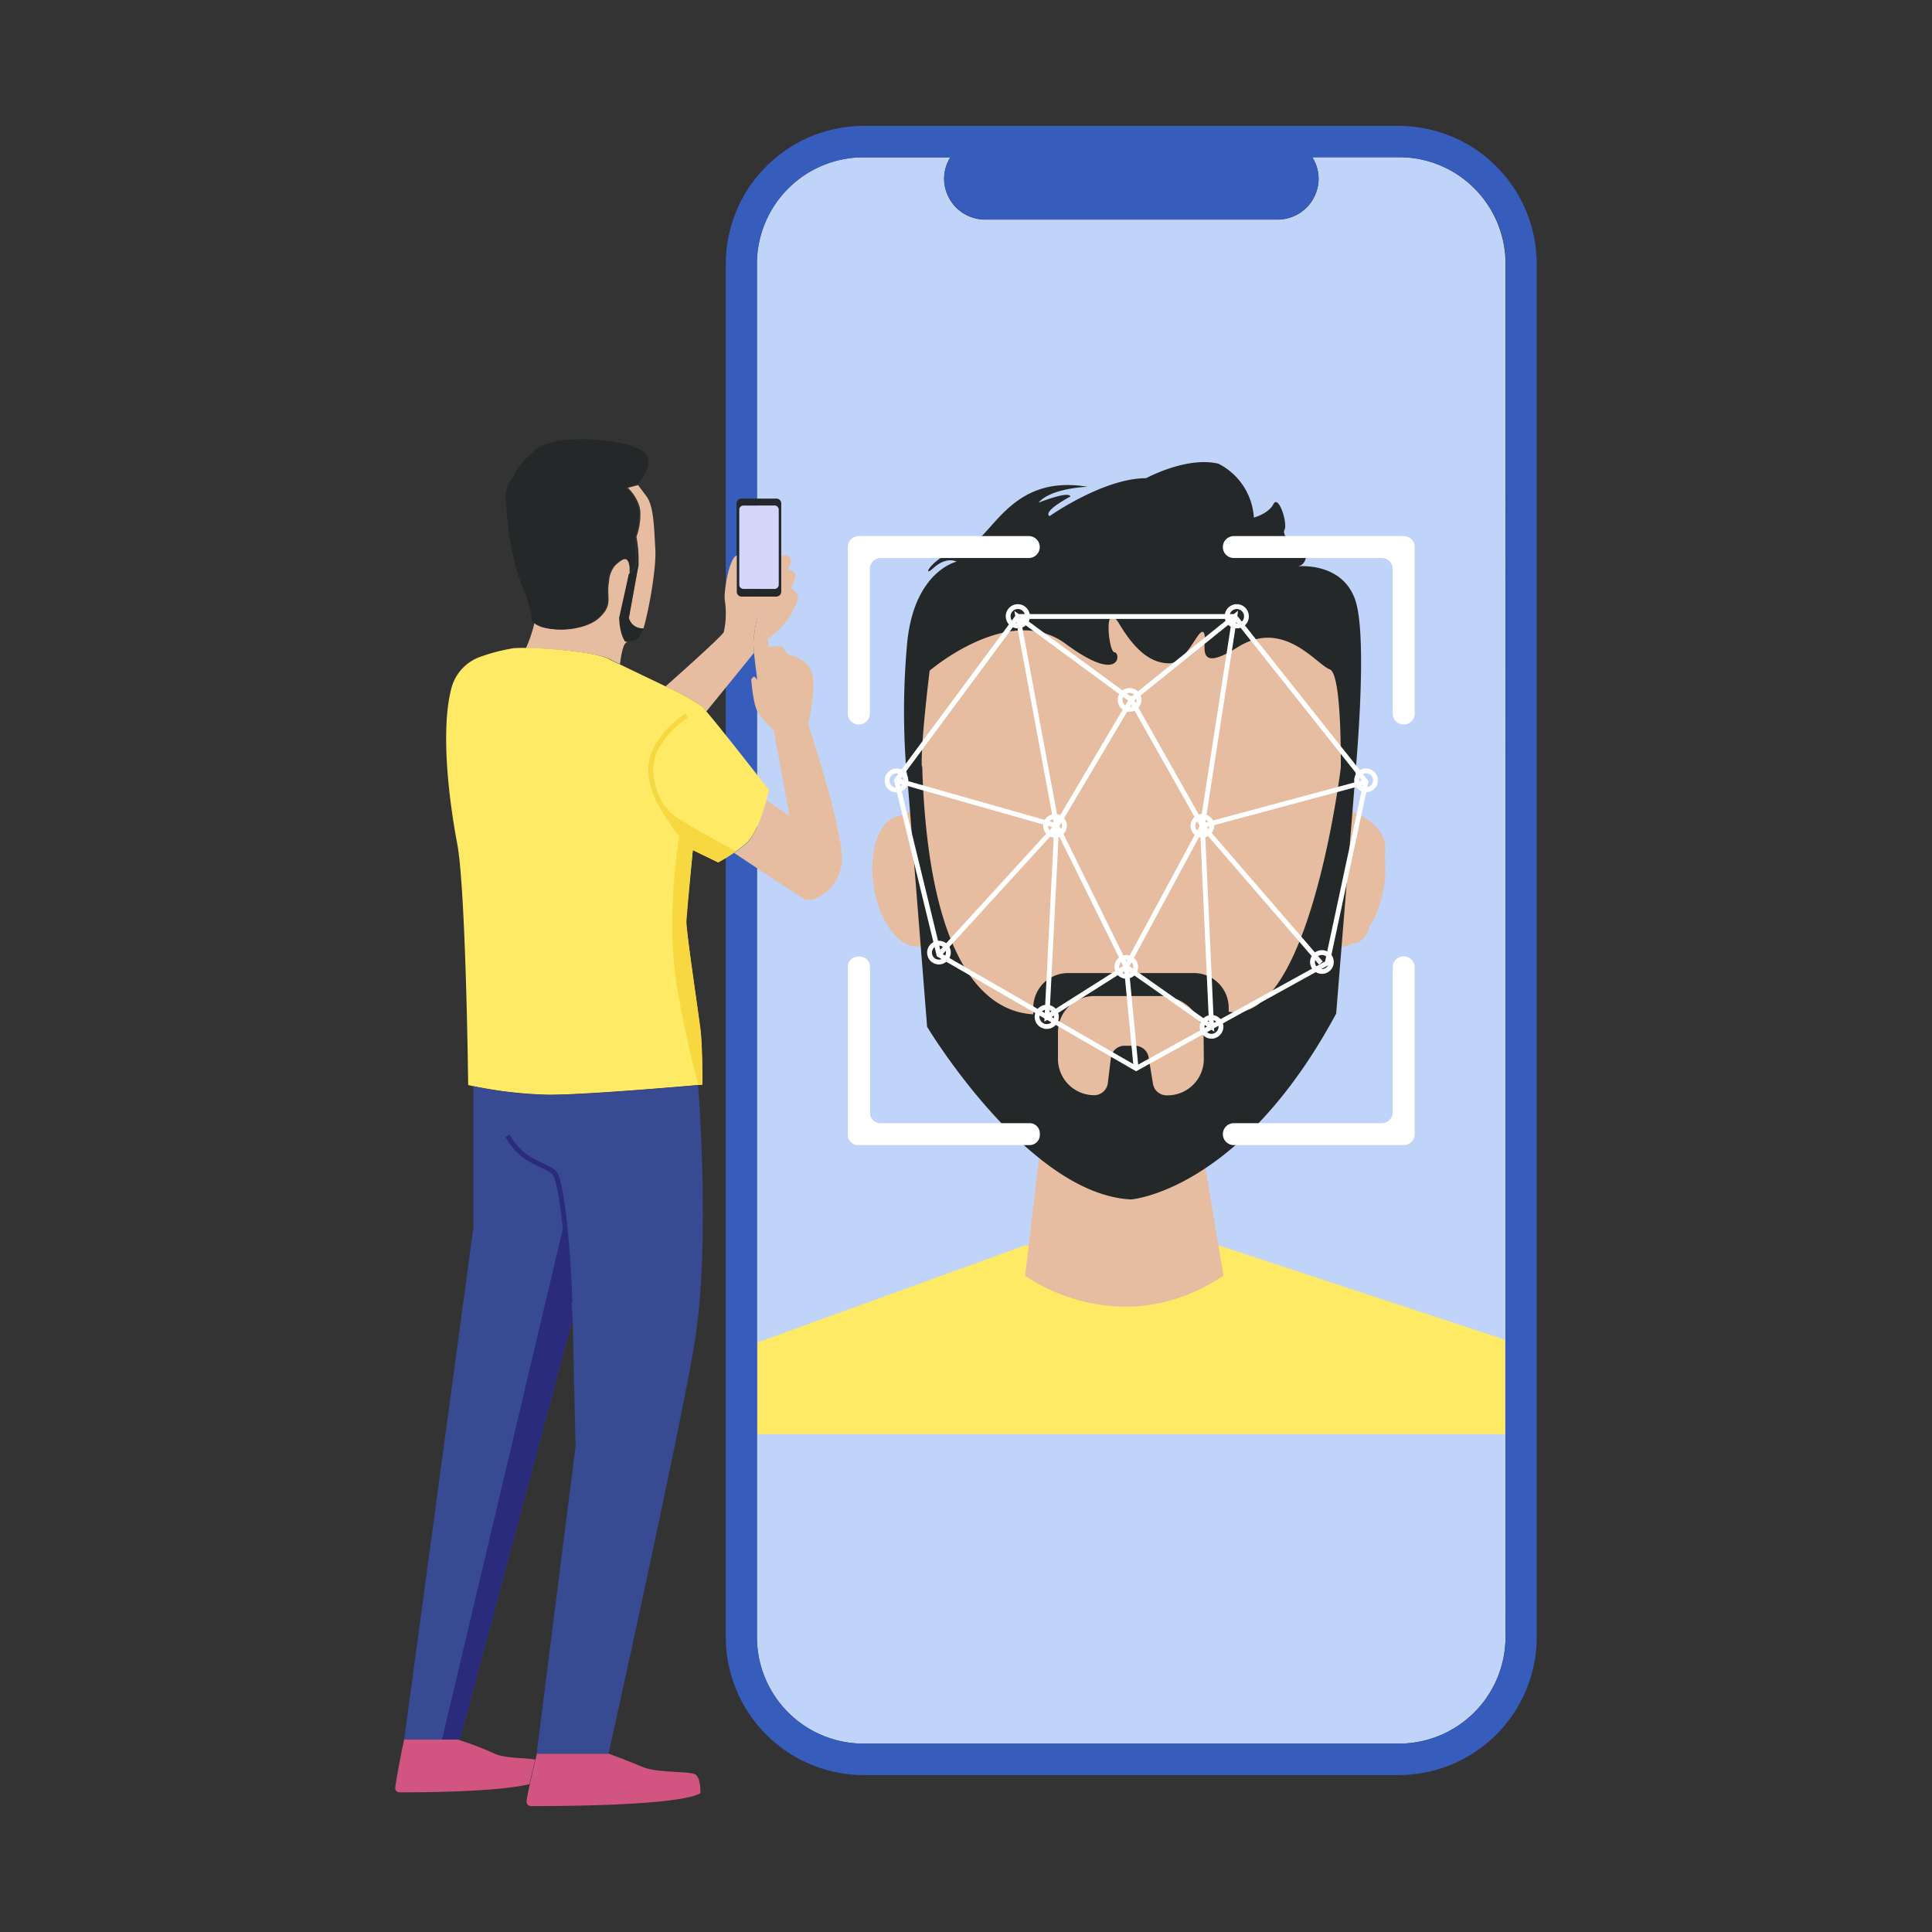 <svg id="Capa_1" data-name="Capa 1" xmlns="http://www.w3.org/2000/svg" viewBox="0 0 400 400"><rect x="0" y="0" width="400" height="400" fill="#333333" stroke="none"/><defs><style>.cls-1{fill:#c0d4f9;}.cls-2{fill:#ffea66;}.cls-3{fill:#e6bda0;}.cls-4{fill:#242829;}.cls-5{fill:#fff;}.cls-12,.cls-14,.cls-15,.cls-6{fill:none;}.cls-6{stroke:#fff;}.cls-12,.cls-14,.cls-6{stroke-miterlimit:10;}.cls-7{fill:#365dbc;}.cls-8{fill:#d4d6fa;}.cls-9{fill:#d25581;}.cls-10{fill:#384a92;}.cls-11{fill:#2a2b7d;}.cls-12{stroke:#f7d841;}.cls-13{fill:#f7d841;}.cls-14{stroke:#2a2b7d;}</style></defs><title>BW ilustraciones</title><path class="cls-1" d="M289.65,32.53h-18A8.32,8.32,0,0,1,273,37a8.5,8.5,0,0,1-8.48,8.47H204A8.5,8.5,0,0,1,195.47,37a8.41,8.41,0,0,1,1.28-4.44h-18a22.07,22.07,0,0,0-22.05,22V339A22.07,22.07,0,0,0,178.78,361H289.65A22.07,22.07,0,0,0,311.7,339V54.58A22.07,22.07,0,0,0,289.65,32.53Z"/><polygon class="cls-2" points="212.24 257.84 156.84 277.94 156.84 296.93 311.6 296.93 311.6 277.38 252.26 257.84 212.24 257.84"/><path class="cls-3" d="M215.12,239.78l-2.88,24.34s19.34,14.45,41.07,0l-4.07-24.34Z"/><path class="cls-3" d="M280.05,168.09c.15-2.38.29-4.81.38-7.31a46.2,46.2,0,0,0,.28-5c0-1,0-1.9-.09-2.84v-.08h0a46.54,46.54,0,1,0-92.55,9.29c.13,1.69.3,3.68.49,5.9-2,.71-11.09,4.57-4.73,13.42,0,0,2,2,1.6,4.33s-1.81,6.73,1.31,9c1.73,1.27,3.47.15,4.69-1.11.81,5.91,1.77,12,2.9,17.9,0,0,22.83,33.19,39.84,33.88,0,0,14.19,2.77,39.62-34.91,0,0,1.65-6.39,3.33-16.78,1.21,1.22,2.91,2.26,4.59,1,3.12-2.31,1.73-6.73,1.31-9s1.6-4.33,1.6-4.33C290.8,172.84,282.33,169,280.05,168.09Z"/><ellipse class="cls-3" cx="188.29" cy="182.45" rx="7.5" ry="13.66" transform="translate(-26.74 32.43) rotate(-9.2)"/><ellipse class="cls-3" cx="279.1" cy="182.45" rx="13.66" ry="7.5" transform="translate(54.39 428.81) rotate(-80.8)"/><path class="cls-4" d="M277.64,158.63s-6.48,53.88-23.25,50.84v-.81a7.2,7.2,0,0,0-7.2-7.2H221.14a7.2,7.2,0,0,0-7.21,7.2V210a.43.43,0,0,0,0,0c-8.4-.42-21.66-8.06-23-51.38l-3.22.58,4.24,53.39s20.87,34.73,42.24,35.74c0,0,22.68-1.73,42.45-38.48l4.13-51.23Zm-28.4,60.66a7.51,7.51,0,0,1-7.49,7.49h-.22a2.86,2.86,0,0,1-2.82-2.4l-.9-5.47a2.87,2.87,0,0,0-2.82-2.4h-2.12A2.85,2.85,0,0,0,230,219l-.63,5.23a2.87,2.87,0,0,1-2.84,2.52,7.51,7.51,0,0,1-7.49-7.49v-5.55a7.51,7.51,0,0,1,7.49-7.49h13.77a8.93,8.93,0,0,1,8.9,8.9Z"/><path class="cls-4" d="M187.68,159.89a154.78,154.78,0,0,1,.06-25.86c1.17-15.71,10.3-17.74,10.3-17.74s-2-1.21-4.79,1.32,0-2.78,6.06-4,9.12-15.62,25.85-12.83c0,0-7.6.25-10.14,3.29,0,0,6.34-2.53,6.59-1.27,0,0-5.83,3.05-4.31,4.06,0,0,11.15-7.86,20-7.86,0,0,8.36-4.56,14.95-3a13.43,13.43,0,0,1,7.35,11.15s3-.76,4.06-2.79,3,4.06,2.28,5.33,2.66,4.81,4.37,2.53c0,0,1.2,5.07-2.09,5.07,0,0,9.47-1.27,12.34,6.84s-.16,38.51-.16,38.51l-2.84-.43s.54-22.61-2.25-23.63S265.78,128,256.24,134s-6-1.52-7-3-3.42,6.33-7.16,6.33-7-2.58-10.33-8.13-2.28,5.85-1,5.85,1.52,6.85-10.14-1.77-28.14,5.58-28.14,5.58-2.16,17.42-1.53,20.67Z"/><path class="cls-5" d="M290.62,150h0a2.26,2.26,0,0,1-2.27-2.27V117.8a2.27,2.27,0,0,0-2.27-2.27H255.45a2.27,2.27,0,0,1-2.27-2.27h0a2.27,2.27,0,0,1,2.27-2.27h35.17a2.27,2.27,0,0,1,2.27,2.27v34.49A2.27,2.27,0,0,1,290.62,150Z"/><path class="cls-5" d="M177.82,150h0a2.27,2.27,0,0,1-2.28-2.27V113.26a2.28,2.28,0,0,1,2.28-2.27H213a2.27,2.27,0,0,1,2.27,2.27h0a2.27,2.27,0,0,1-2.27,2.27H182.36a2.27,2.27,0,0,0-2.27,2.27v30A2.27,2.27,0,0,1,177.82,150Z"/><path class="cls-5" d="M290.62,237.08H255.45a2.27,2.27,0,0,1-2.27-2.27h0a2.27,2.27,0,0,1,2.27-2.27h30.63a2.27,2.27,0,0,0,2.27-2.27v-30a2.27,2.27,0,0,1,2.27-2.27h0a2.27,2.27,0,0,1,2.27,2.27v34.49A2.27,2.27,0,0,1,290.62,237.08Z"/><path class="cls-5" d="M213.13,237.08H177.67a2.13,2.13,0,0,1-2.13-2.12V200.18a2.13,2.13,0,0,1,2.13-2.13H178a2.13,2.13,0,0,1,2.13,2.13v30.24a2.12,2.12,0,0,0,2.12,2.12h30.92a2.12,2.12,0,0,1,2.12,2.13V235A2.12,2.12,0,0,1,213.13,237.08Z"/><polygon class="cls-6" points="210.73 127.64 255.64 127.64 282.82 161.87 274.78 199.39 235.22 221.22 194.4 197.67 185.61 161.56 210.73 127.64"/><polyline class="cls-6" points="282.82 161.87 248.94 170.98 255.64 127.64 234.22 144.91 210.73 127.64 218.78 170.98 185.61 161.56"/><polygon class="cls-6" points="234.22 144.91 218.78 170.98 233.19 200.18 248.94 170.98 234.22 144.91"/><polyline class="cls-6" points="235.22 221.22 233.19 200.18 216.77 210.58 218.78 170.98 194.4 197.67"/><polyline class="cls-6" points="233.19 200.18 250.84 212.6 248.94 170.98 273.48 199.39"/><path class="cls-6" d="M210.73,129.59a2,2,0,1,1,2-2A2,2,0,0,1,210.73,129.59Z"/><path class="cls-6" d="M256.11,129.59a2,2,0,1,1,1.95-2A1.95,1.95,0,0,1,256.11,129.59Z"/><path class="cls-6" d="M233.86,146.86a1.95,1.95,0,1,1,1.95-2A1.94,1.94,0,0,1,233.86,146.86Z"/><path class="cls-6" d="M218.43,172.93a1.95,1.95,0,1,1,1.95-2A2,2,0,0,1,218.43,172.93Z"/><path class="cls-6" d="M248.94,172.93a1.95,1.95,0,1,1,1.95-2A2,2,0,0,1,248.94,172.93Z"/><path class="cls-6" d="M233.18,202.13a1.95,1.95,0,1,1,1.95-1.95A1.94,1.94,0,0,1,233.18,202.13Z"/><path class="cls-6" d="M216.77,212.53a2,2,0,1,1,1.95-1.95A2,2,0,0,1,216.77,212.53Z"/><path class="cls-6" d="M250.84,214.55a1.95,1.95,0,1,1,1.95-2A2,2,0,0,1,250.84,214.55Z"/><path class="cls-6" d="M273.69,201.12a1.95,1.95,0,1,1,1.95-1.94A1.94,1.94,0,0,1,273.69,201.12Z"/><path class="cls-6" d="M194.4,199.18a1.95,1.95,0,1,1,1.95-2A2,2,0,0,1,194.4,199.18Z"/><path class="cls-6" d="M187.55,161.43a1.95,1.95,0,1,1-3.89.25,2,2,0,0,1,1.83-2.07A1.94,1.94,0,0,1,187.55,161.43Z"/><path class="cls-6" d="M284.77,161.43a1.95,1.95,0,1,1-2.07-1.82A1.95,1.95,0,0,1,284.77,161.43Z"/><path class="cls-7" d="M289.65,26.07H178.78a28.59,28.59,0,0,0-28.51,28.51V339a28.59,28.59,0,0,0,28.51,28.51H289.65A28.59,28.59,0,0,0,318.16,339V54.58A28.59,28.59,0,0,0,289.65,26.07ZM311.7,339A22.07,22.07,0,0,1,289.65,361H178.78A22.07,22.07,0,0,1,156.73,339V54.58a22.07,22.07,0,0,1,22.05-22h18A8.41,8.41,0,0,0,195.47,37,8.5,8.5,0,0,0,204,45.44h60.53A8.5,8.5,0,0,0,273,37a8.32,8.32,0,0,0-1.28-4.44h18a22.07,22.07,0,0,1,22.05,22Z"/><path class="cls-3" d="M130.2,118.93a1.48,1.48,0,0,0,.4-.82h0s0-.09,0-.13,0-.08,0-.13a.69.69,0,0,0,0-.13,1.41,1.41,0,0,0,0-.18s0-.06,0-.09l-.06-.29s0,0,0-.07l-.06-.23,0-.08a1.55,1.55,0,0,0-.08-.23.14.14,0,0,0,0-.06l-.12-.26,0,0c0-.07-.09-.13-.13-.19l-.05-.05a1.59,1.59,0,0,0-.13-.13l0,0a1,1,0,0,0-.21-.11h0a.71.71,0,0,0-.21,0h-.08l-.2,0-.08,0a1.84,1.84,0,0,0-.31.16h0a6.93,6.93,0,0,0-1.65,1.34,5.75,5.75,0,0,0-1.13,3.08c0,.21-.06.44-.09.68-.19,1.71.11,2.85-.09,4a4.25,4.25,0,0,1-.91,1.91s-.09.1-.13.16a8.54,8.54,0,0,1-.85.88c-2.15,2-7.08,2.91-10.57,2.08a5.87,5.87,0,0,1-2.86-1.43h0a3.61,3.61,0,0,1,0,.59,29.15,29.15,0,0,1-1.71,5c5.06,0,14.85.91,17.41,2.3.46.25,1.18.61,2.06,1,0,0,.41-3.69,1.17-4.37a1,1,0,0,1,.26-.16c-1.28-1.75-1.28-5-1.28-5Z"/><path class="cls-3" d="M130,101c.08.08.23.22.4.41a9,9,0,0,1,1.85,3,5.38,5.38,0,0,1,.34,1.85,13.76,13.76,0,0,1-.81,4.89h0a28.49,28.49,0,0,1,.44,4.79,5.75,5.75,0,0,0,0,.83,2.92,2.92,0,0,1-.12.83c-.37,2-.73,4-1.1,6.06l-.78,4.28a2.88,2.88,0,0,0,3,2.16c1.08-3.51,2.69-12.46,2.46-16.35-.26-4.41-.3-8.95-1.84-11s-1.72-2.31-1.72-2.31l-2.14.56Z"/><path class="cls-8" d="M161.23,105.5v15.59a.86.86,0,0,1-.87.84h-6.45a.87.87,0,0,1-.88-.84V105.5a.87.87,0,0,1,.88-.84h6.45A.86.86,0,0,1,161.23,105.5Z"/><path class="cls-4" d="M161.75,115v7.54a1,1,0,0,1-1,1h-7.25a1,1,0,0,1-1-1V104.23a1,1,0,0,1,1-1h7.25a1,1,0,0,1,1,1Zm-.52,6.08V105.5a.86.86,0,0,0-.87-.84h-6.45a.87.87,0,0,0-.88.84v15.59a.87.87,0,0,0,.88.84h6.45A.86.86,0,0,0,161.23,121.09Z"/><path class="cls-9" d="M110.8,364.32c-.3,1.22-.77,3.2-1.18,5.07-6.94,1.66-23.05,1.71-27,1.69a.89.89,0,0,1-.78-1.07c.41-3.12,1.83-9.86,1.83-9.86H94.93v.07a59.83,59.83,0,0,1,7.19,2.74C104.51,364.16,109.06,363.88,110.8,364.32Z"/><path class="cls-9" d="M144,367.41c1.15.79,1,3.88,1,3.88-4.74,2.59-29.62,2.65-35.06,2.64a.92.92,0,0,1-.92-1.08c.14-.93.39-2.17.67-3.46.41-1.87.88-3.85,1.18-5.07.18-.77.3-1.25.3-1.25H126s3.74,1.37,7,2.74S142.81,366.61,144,367.41Z"/><path class="cls-3" d="M165.2,123.41c.17.92-1,3-2.09,4.8a18.25,18.25,0,0,1-3.91,3.89l-.24,0c-.16-1.27-.35-2.95-.42-4.12-.13-2.09-.69-1.75-1.16-1.75s-1.25,4.84-1.38,6.38a18.79,18.79,0,0,0,.12,2.54l-9.89,12.17c-.45-.51-.79-.88-1-1.09a50.85,50.85,0,0,0-7.45-4.11s11.68-10.33,12.07-11.25a17.74,17.74,0,0,0,.24-6.4c-.35-1.54.79-8.85,2.45-9.49v7.54a1,1,0,0,0,1,1h7.25a1,1,0,0,0,1-1V115c.2,0,1.59-.21,1.86.69a2.36,2.36,0,0,1-.5,2.06c-.19.17,1.52.45,1.58,1.37a6.61,6.61,0,0,1-1,2.63S165,122.5,165.2,123.41Z"/><path class="cls-3" d="M156.12,135.18a18.79,18.79,0,0,1-.12-2.54c.13-1.54.9-6.38,1.38-6.38s1-.34,1.16,1.75c.07,1.17.26,2.85.42,4.12.13,1,.23,1.8.24,1.8s2.72-.39,3,.21a6.94,6.94,0,0,0,1,1.41s4,.61,4.93,3.86-.82,10.58-.82,10.58,8,23.7,6.9,29.26-5.83,7.46-7.53,7c-.28-.08-14.7-9.67-14.7-9.67.74-.51,1.57-1.13,2.41-1.82,2-1.69,3.58-6.33,4.33-9.06l4.73,3.23-3.29-17.83a16.86,16.86,0,0,1-3.43-4c-.86-1.81-1.2-6.43-1.2-6.43s.47-.69.68-.56a3.42,3.42,0,0,1,.61.73S156.34,137.64,156.12,135.18Z"/><path class="cls-2" d="M159.2,163.57s-.18.85-.52,2.09c-.75,2.73-2.29,7.37-4.33,9.06-.84.69-1.67,1.31-2.41,1.82a32,32,0,0,1-3.25,2L143.44,176s-1.32,12.91-1.37,14.74,2.45,18.62,2.91,22.34.4,11.48.4,11.48l-.85.08c-4.35.38-24.14,2.08-31.14,2A86.66,86.66,0,0,1,98,224.88c-.68-.14-1.07-.24-1.07-.24s-.46-40.56-2.29-50.09c-1.47-7.72-3.59-23-1.17-32.11a9.44,9.44,0,0,1,6.21-6.54,38.52,38.52,0,0,1,6.61-1.69c.54-.05,1.35-.08,2.34-.07,5.06,0,14.85.91,17.41,2.3.46.25,1.18.61,2.06,1,2.47,1.2,6.28,3,9.71,4.67a50.85,50.85,0,0,1,7.45,4.11c.23.21.57.58,1,1.09C149.76,151.38,159.2,163.57,159.2,163.57Z"/><path class="cls-10" d="M144.53,224.67s2.74,33.34-.87,54.24S126,363.07,126,363.07H111.1l8.06-63.59-.6-26.39L95.22,360.15H83.68L98,254.24V224.88a86.66,86.66,0,0,0,15.44,1.82C120.39,226.75,140.18,225.05,144.53,224.67Z"/><polygon class="cls-11" points="117.04 252.26 91.52 360.15 94.93 360.15 95.22 360.15 118.56 273.09 117.04 252.26"/><path class="cls-12" d="M142.17,148.12s-7.32,4.62-7.44,11.06,5.79,12.7,5.79,12.7"/><path class="cls-13" d="M148.69,178.55a32,32,0,0,0,3.25-2l.41-.3c-2.71-1.46-12.74-6.92-13.66-8.14l-1.06-1.42a10.52,10.52,0,0,0,3,6.38s-3,17.38-.35,32c1.63,9.19,3.29,15.87,4.31,19.57l.84-.07s.06-7.78-.4-11.48-3-20.51-2.91-22.34S143.44,176,143.44,176Z"/><path class="cls-14" d="M118,269.69c0-3.28-1.19-25.12-3.35-27s-6.38-1.89-9.58-7.56"/><polygon class="cls-15" points="130.6 118.11 130.6 118.11 130.6 118.11 130.6 118.11"/><path class="cls-15" d="M130,101c.08.08.23.22.4.41C130.21,101.22,130.06,101.08,130,101Z"/><path class="cls-15" d="M132.23,104.4a9,9,0,0,0-1.85-3A9,9,0,0,1,132.23,104.4Z"/><path class="cls-4" d="M123.78,127.93a8.54,8.54,0,0,0,.85-.88c0-.06.09-.11.13-.16a4.25,4.25,0,0,0,.91-1.91c.2-1.14-.1-2.28.09-4,0-.24.06-.47.09-.68a5.75,5.75,0,0,1,1.13-3.08,6.93,6.93,0,0,1,1.65-1.34h0a1.84,1.84,0,0,1,.31-.16l.08,0,.2,0h.08a.71.71,0,0,1,.21,0h0a1,1,0,0,1,.21.11l0,0a1.59,1.59,0,0,1,.13.13l.05.05c0,.06.09.12.13.19l0,0,.12.26a.14.14,0,0,1,0,.06,1.55,1.55,0,0,1,.08.23l0,.08.06.23s0,0,0,.07l.06.29s0,.06,0,.09a1.41,1.41,0,0,1,0,.18.69.69,0,0,1,0,.13c0,.05,0,.09,0,.13s0,.09,0,.13h0a5.15,5.15,0,0,1,0,.56,5.11,5.11,0,0,0,1.24-2,34.89,34.89,0,0,0-.12-5.48h0a13.76,13.76,0,0,0,.81-4.89,5.38,5.38,0,0,0-.34-1.85,9,9,0,0,0-1.85-3c-.17-.19-.32-.33-.4-.41l-.07-.06,2.14-.56s4.89-4.67,1.12-7.12-17.78-3.59-21.81-.3-4.8,5.61-4.75,5.83a5.73,5.73,0,0,0-1.59,4.46c0,3.47,1.24,12.55,2.91,16.79,1.51,3.83,2.49,6.65,2.42,8.54a5.87,5.87,0,0,0,2.86,1.43C116.7,130.84,121.63,129.92,123.78,127.93Z"/><path class="cls-4" d="M132.74,131.18a8.38,8.38,0,0,0,.41-1.09,2.88,2.88,0,0,1-3-2.16l.78-4.28c.37-2,.73-4,1.1-6.06a2.92,2.92,0,0,0,.12-.83,5.75,5.75,0,0,1,0-.83,28.49,28.49,0,0,0-.44-4.79,34.89,34.89,0,0,1,.12,5.48,5.11,5.11,0,0,1-1.24,2,5.15,5.15,0,0,0,0-.56,1.48,1.48,0,0,1-.4.82l-2,9s0,3.27,1.28,5C130.33,132.57,131.82,133.07,132.74,131.18Z"/></svg>